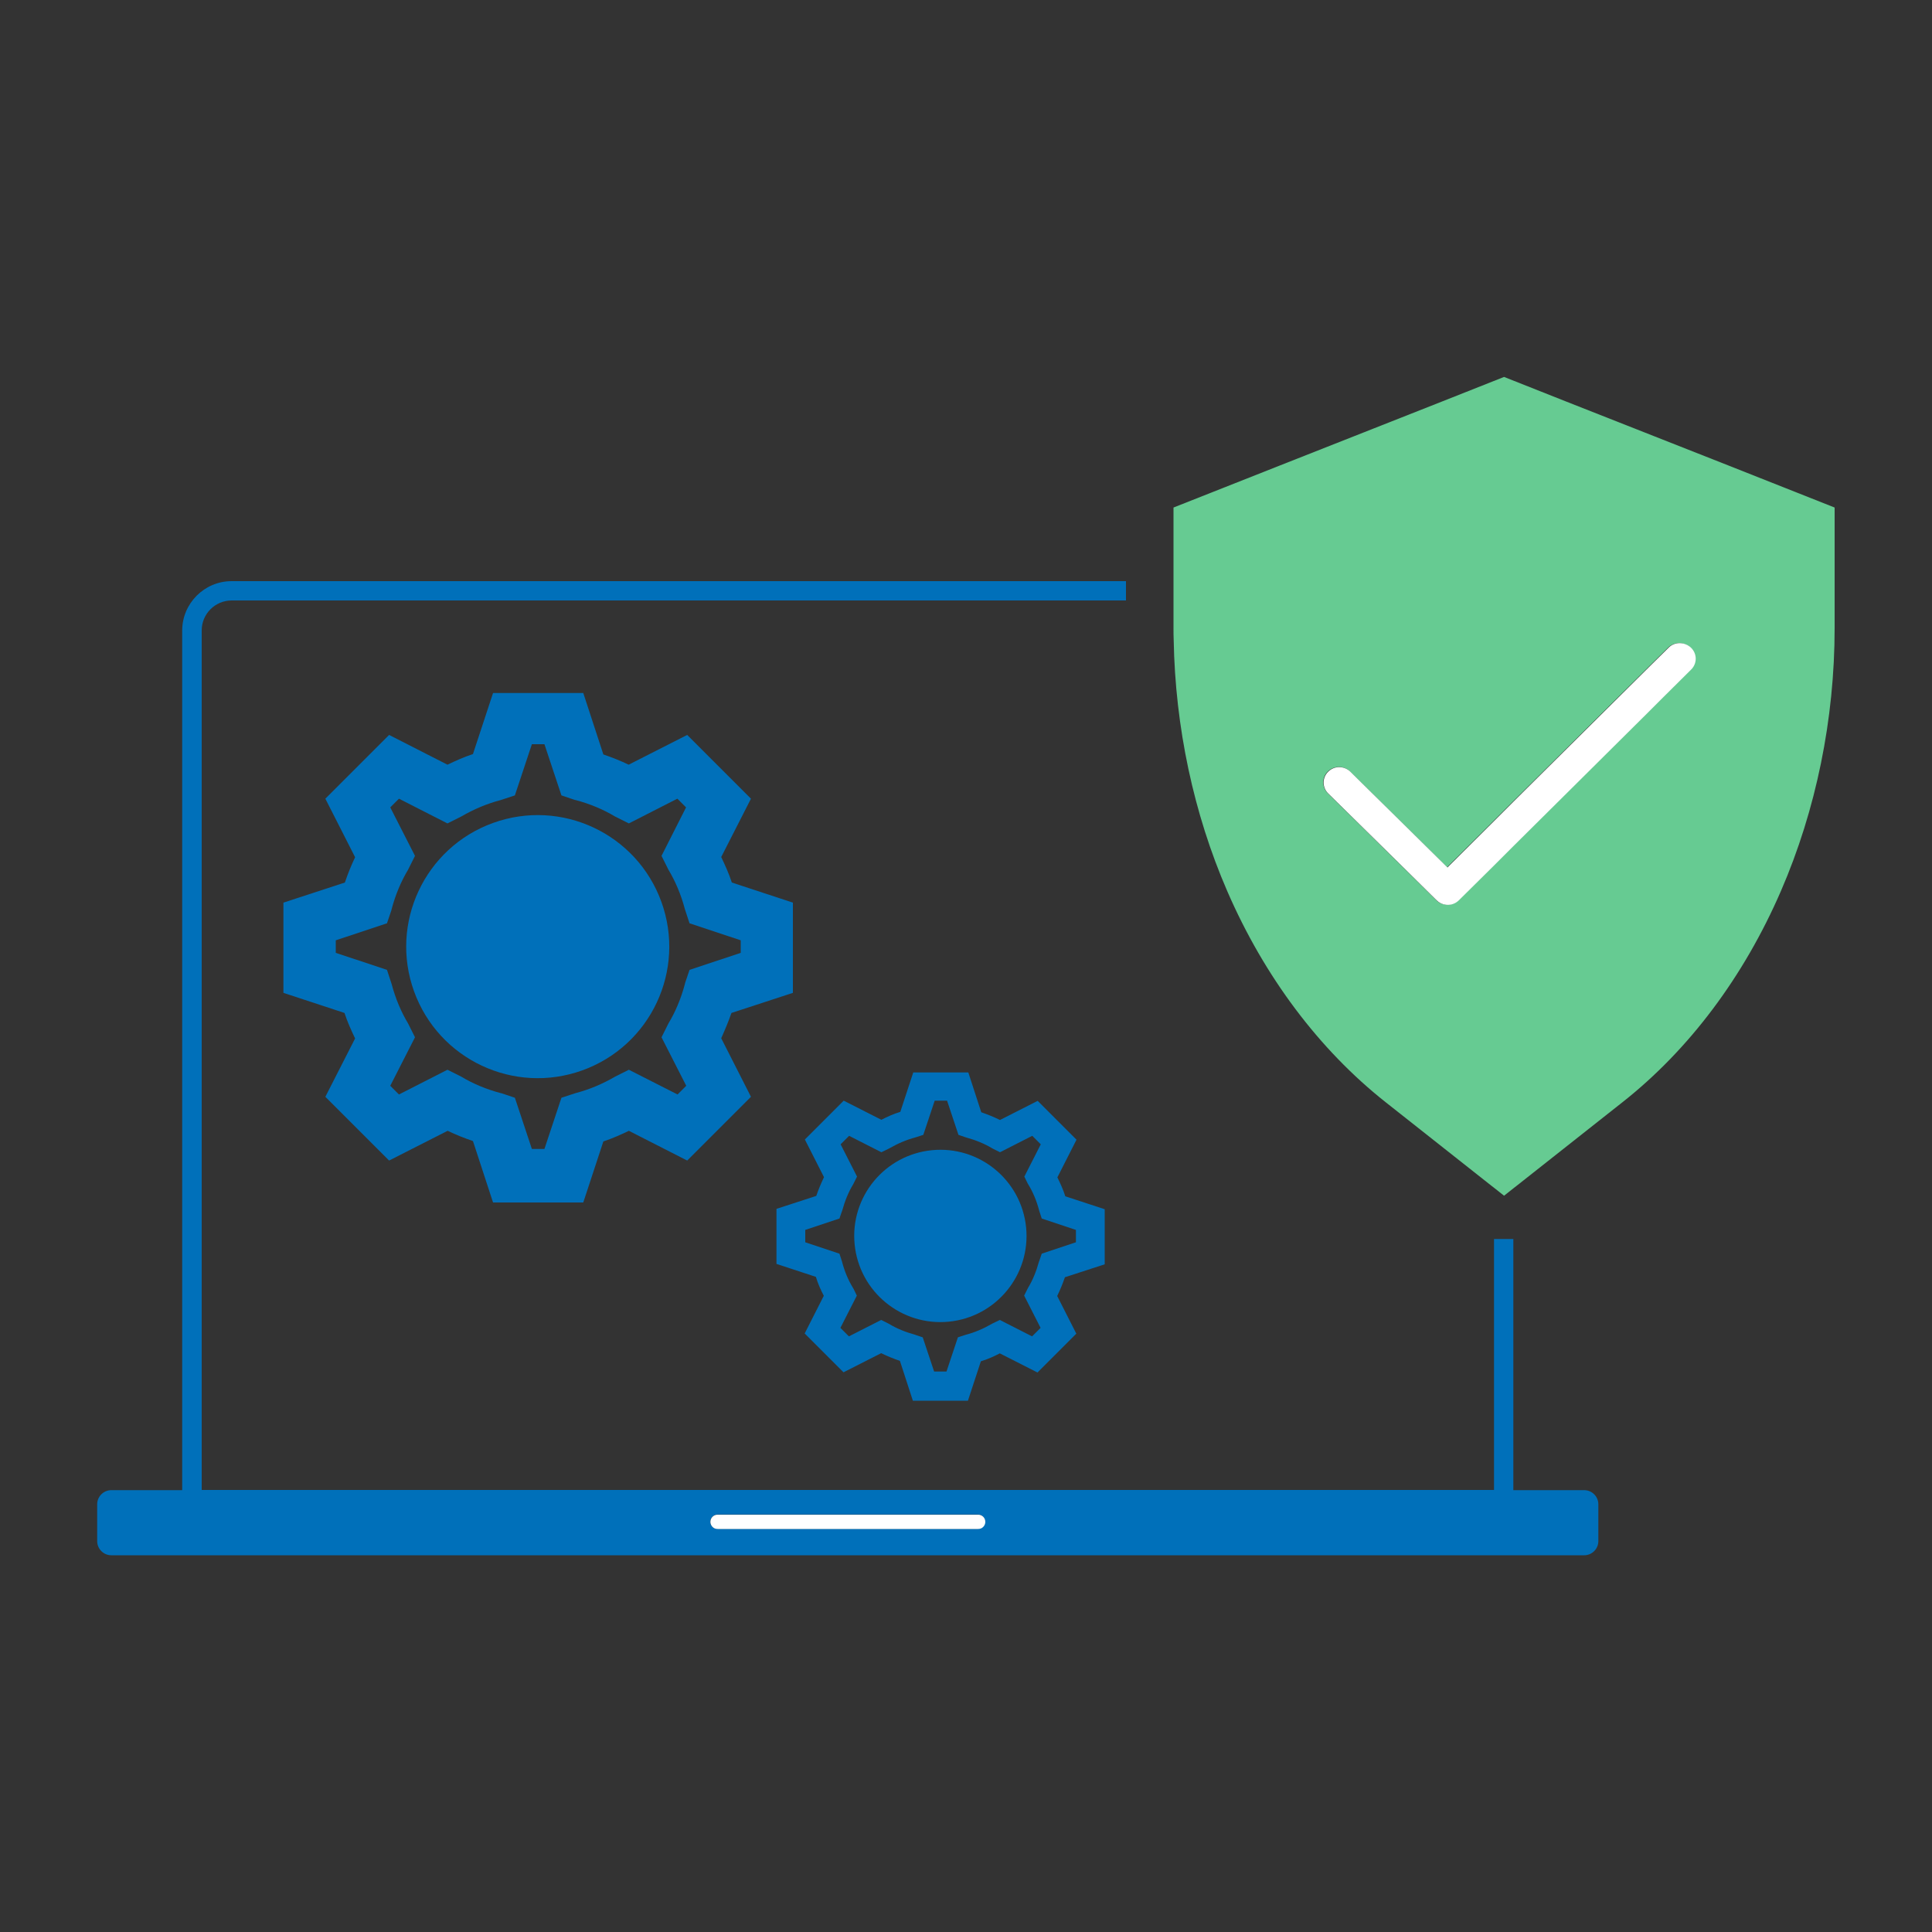 <?xml version="1.0" encoding="utf-8"?>
<!-- Generator: Adobe Illustrator 23.0.6, SVG Export Plug-In . SVG Version: 6.00 Build 0)  -->
<svg version="1.1" id="Ebene_1" xmlns="http://www.w3.org/2000/svg" xmlns:xlink="http://www.w3.org/1999/xlink" x="0px" y="0px"
	 width="1000px" height="1000px" viewBox="0 0 1000 1000" enable-background="new 0 0 1000 1000" xml:space="preserve">
<rect x="0" y="0" width="1000" height="1000" fill="#333333" stroke="none"/>
<g display="none">
	<path display="inline" fill="#FFFFFF" d="M60.7,765.4c0,27.8,22.6,50.3,50.3,50.3h778c27.8,0,50.3-22.6,50.3-50.3V279.9H60.7V765.4
		z M420.9,381.2h313.5c5.4,0,9.8,4.4,9.8,9.8c0,5.4-4.4,9.8-9.8,9.8H420.9c-5.4,0-9.8-4.4-9.8-9.8
		C411.1,385.6,415.5,381.2,420.9,381.2z M420.7,424.4h177.9c5.4,0,9.8,4.4,9.8,9.8c0.1,5.5-4.3,9.8-9.7,9.8h-178
		c-5.4,0-9.8-4.4-9.8-9.8C410.9,428.8,415.3,424.4,420.7,424.4z M420,513.8h313.5c5.4,0,9.8,4.4,9.8,9.8c0.1,5.5-4.3,9.8-9.7,9.8
		H420c-5.4,0-9.8-4.4-9.8-9.8S414.6,513.8,420,513.8z M420,557.2h177.9c5.4,0,9.8,4.4,9.8,9.8c0.1,5.4-4.3,9.8-9.7,9.8H420
		c-5.4,0-9.8-4.4-9.8-9.8S414.6,557.2,420,557.2z M420,651.9h313.5c5.4,0,9.8,4.4,9.8,9.8c0.1,5.4-4.3,9.8-9.7,9.8H420
		c-5.4,0-9.8-4.4-9.8-9.8S414.6,651.9,420,651.9z M420,695.1h177.9c5.4,0,9.8,4.4,9.8,9.8c0.1,5.5-4.3,9.8-9.7,9.8H420
		c-5.4,0-9.8-4.4-9.8-9.8S414.6,695.1,420,695.1z M348.2,383.5l-48,48l-21.6-21.6l6.8-6.8l14.7,14.9l41.3-41.3L348.2,383.5z
		 M305.2,364.4c6.3,0,12.5,1.4,18.2,3.3l-7.6,7.6c-3.4-1-6.8-1.5-10.6-1.5c-21.1,0-38.3,17.3-38.3,38.3c0,21.1,17.3,38.3,38.3,38.3
		c21.1,0,38.3-17.3,38.3-38.3v0.1h9.6c0,26.4-21.6,48-48,48c-26.4,0-48-21.6-48-48C257.2,386,278.8,364.4,305.2,364.4z M347.4,516.3
		l-48,48l-21.6-21.6l6.8-6.8l14.7,14.9l41.3-41.3L347.4,516.3z M304.4,497.2c6.3,0,12.5,1.4,18.2,3.3l-7.6,7.6
		c-3.4-1-6.8-1.5-10.6-1.5c-21.1,0-38.3,17.3-38.3,38.3c0,21.1,17.3,38.3,38.3,38.3c21.1,0,38.3-17.3,38.3-38.3v0.1h9.6
		c0,26.4-21.6,48-48,48c-26.4,0-48-21.6-48-48S278,497.2,304.4,497.2z M347.4,654.2l-48,48l-21.6-21.6l6.8-6.8l14.7,14.9l41.3-41.3
		L347.4,654.2z M304.4,635.1c6.3,0,12.5,1.4,18.2,3.3l-7.6,7.6c-3.4-1-6.8-1.5-10.6-1.5c-21.1,0-38.3,17.3-38.3,38.3
		s17.3,38.3,38.3,38.3c21.1,0,38.3-17.3,38.3-38.3v0.1h9.6c0,26.4-21.6,48-48,48c-26.4,0-48-21.6-48-48S278,635.1,304.4,635.1z"/>
	<path display="inline" fill="#0070BA" d="M889,173.5H111c-33.6,0-61.1,27.5-61.1,61.1v530.9c0,33.6,27.5,61.1,61.1,61.1h778
		c33.6,0,61.1-27.5,61.1-61.1V234.6C950.1,200.9,922.7,173.5,889,173.5z M939.3,765.4c0,27.8-22.6,50.3-50.3,50.3H111
		c-27.8,0-50.3-22.6-50.3-50.3V279.9h878.6V765.4z M859.9,226.4c0,8.1-6.6,14.7-14.7,14.7s-14.7-6.6-14.7-14.7
		c0-8.1,6.6-14.7,14.7-14.7S859.9,218.3,859.9,226.4z M816.7,226.4c0,8.1-6.6,14.7-14.7,14.7s-14.7-6.6-14.7-14.7
		c0-8.1,6.6-14.7,14.7-14.7S816.7,218.3,816.7,226.4z M888.3,211.7c8.1,0,14.7,6.6,14.7,14.7c0,8.1-6.6,14.7-14.7,14.7
		s-14.7-6.6-14.7-14.7C873.6,218.3,880.2,211.7,888.3,211.7z"/>
	<polygon display="inline" fill="#66CB92" points="285.4,403.1 278.7,409.9 300.3,431.5 348.2,383.5 341.4,376.7 300.2,418 	"/>
	<path display="inline" fill="#66CB92" d="M305.2,460.3c26.4,0,48-21.6,48-48h-9.6v-0.1c0,21.1-17.3,38.3-38.3,38.3
		c-21.1,0-38.3-17.3-38.3-38.3c0-21.1,17.3-38.3,38.3-38.3c3.8,0,7.2,0.5,10.6,1.5l7.6-7.6c-5.8-2-12-3.3-18.2-3.3
		c-26.4,0-48,21.6-48,48C257.2,438.7,278.8,460.3,305.2,460.3z"/>
	<path display="inline" fill="#66CB92" d="M420.9,400.8h313.5c5.4,0,9.8-4.4,9.8-9.8c0-5.4-4.4-9.8-9.8-9.8H420.9
		c-5.4,0-9.8,4.4-9.8,9.8C411.1,396.4,415.5,400.8,420.9,400.8z"/>
	<path display="inline" fill="#0070BA" d="M420.7,444h178c5.4,0,9.8-4.3,9.7-9.8c0-5.4-4.4-9.8-9.8-9.8H420.7
		c-5.4,0-9.8,4.4-9.8,9.8C410.9,439.6,415.3,444,420.7,444z"/>
	<polygon display="inline" fill="#66CB92" points="284.7,535.9 277.9,542.7 299.5,564.2 347.4,516.3 340.7,509.5 299.4,550.8 	"/>
	<path display="inline" fill="#66CB92" d="M304.4,593.1c26.4,0,48-21.6,48-48h-9.6V545c0,21.1-17.3,38.3-38.3,38.3
		c-21.1,0-38.3-17.3-38.3-38.3c0-21.1,17.3-38.3,38.3-38.3c3.8,0,7.2,0.5,10.6,1.5l7.6-7.6c-5.8-2-12-3.3-18.2-3.3
		c-26.4,0-48,21.6-48,48S278,593.1,304.4,593.1z"/>
	<path display="inline" fill="#66CB92" d="M420,533.4h313.6c5.4,0,9.8-4.3,9.7-9.8c0-5.4-4.4-9.8-9.8-9.8H420
		c-5.4,0-9.8,4.4-9.8,9.8S414.6,533.4,420,533.4z"/>
	<path display="inline" fill="#0070BA" d="M420,576.8h178c5.4,0,9.8-4.4,9.7-9.8c0-5.4-4.4-9.8-9.8-9.8H420c-5.4,0-9.8,4.4-9.8,9.8
		S414.6,576.8,420,576.8z"/>
	<path display="inline" fill="#66CB92" d="M304.4,731c26.4,0,48-21.6,48-48h-9.6V683c0,21.1-17.3,38.3-38.3,38.3
		c-21.1,0-38.3-17.3-38.3-38.3s17.3-38.3,38.3-38.3c3.8,0,7.2,0.5,10.6,1.5l7.6-7.6c-5.8-2-12-3.3-18.2-3.3c-26.4,0-48,21.6-48,48
		S278,731,304.4,731z"/>
	<polygon display="inline" fill="#66CB92" points="284.7,673.9 277.9,680.6 299.5,702.2 347.4,654.2 340.7,647.5 299.4,688.8 	"/>
	<path display="inline" fill="#66CB92" d="M420,671.5h313.6c5.4,0,9.8-4.4,9.7-9.8c0-5.4-4.4-9.8-9.8-9.8H420
		c-5.4,0-9.8,4.4-9.8,9.8S414.6,671.5,420,671.5z"/>
	<path display="inline" fill="#0070BA" d="M420,714.8h178c5.4,0,9.8-4.3,9.7-9.8c0-5.4-4.4-9.8-9.8-9.8H420c-5.4,0-9.8,4.4-9.8,9.8
		S414.6,714.8,420,714.8z"/>
	<circle display="inline" fill="#FFFFFF" cx="802" cy="226.4" r="14.7"/>
	<circle display="inline" fill="#FFFFFF" cx="845.2" cy="226.4" r="14.7"/>
	<circle display="inline" fill="#FFFFFF" cx="888.3" cy="226.4" r="14.7"/>
</g>
<g display="none">
	<path display="inline" fill="none" d="M623.1,752.1H706c48.7,0,91.6,24.9,116.7,62.6V124.2H304v751.5H484
		C492.1,806.1,551.3,752.1,623.1,752.1z M758.3,629.1c-8.1,51.6-56.5,86.8-108.1,78.7c-51.6-8.1-86.8-56.5-78.7-108.1
		c8.1-51.6,56.5-86.8,108.1-78.7C731.2,529.2,766.4,577.6,758.3,629.1z M411.9,215.3h298.7v16.3H411.9V215.3z M411.9,267.8h298.7
		v16.3H411.9V267.8z M411.9,320.3h298.7v16.3H411.9V320.3z"/>
	<path display="inline" fill="#66CB92" d="M706,752.1h-82.9c-71.8,0-131,54-139.1,123.7h338.6v-61.1
		C797.6,776.9,754.7,752.1,706,752.1z"/>
	<path display="inline" fill="#0070BA" d="M835.5,888.6v-49.8V663.4v-552H205.9c-22.8,0-41.4,18.6-41.4,41.4v694.3
		c0,22.8,18.6,41.4,41.4,41.4h181.5h95.7H835.5z M304,875.8V124.2h518.7v690.4v61.1H484H304z"/>
	
		<ellipse transform="matrix(0.707 -0.707 0.707 0.707 -239.728 650.157)" display="inline" fill="#66CB92" cx="664.9" cy="614.5" rx="94.5" ry="94.5"/>
	<rect x="411.9" y="320.3" display="inline" fill="#66CB92" width="298.7" height="16.3"/>
	<rect x="411.9" y="267.8" display="inline" fill="#0070BA" width="298.7" height="16.3"/>
	<rect x="411.9" y="215.3" display="inline" fill="#66CB92" width="298.7" height="16.3"/>
</g>
<g display="none">
	<path display="inline" fill="none" d="M61,765.2c0,1.2,0.1,2.4,0.1,3.5v-8.2C85.8,723.4,128,699,175.9,699h81.4
		c68.8,0,125.8,50.5,136,116.5h495.4c27.7,0,50.3-22.6,50.3-50.3V280H61V765.2z M858.8,672.3l-19.6,6.4c-1.3,4.4-3,8.4-5.1,12.5
		l9.4,18.6L827.4,726l-18.6-9.4c-4,2-8.1,4-12.5,5.1l-6.4,19.6H767l-6.4-19.6c-4.4-1.3-8.4-3-12.5-5.1l-18.6,9.4l-16.2-16.2
		l9.4-18.6c-2-4-4-8.1-5.1-12.5l-19.6-6.4v-22.9l19.6-6.4c1.3-4.4,3-8.4,5.1-12.5l-9.4-18.6l16.2-16.2l18.6,9.4c4-2,8.1-4,12.5-5.1
		l6.4-19.6h22.9l6.4,19.6c4.4,1.3,8.4,3,12.5,5.1l18.6-9.4l16.2,16.2l-9.4,18.6c2,4,4,8.1,5.1,12.5l19.6,6.4V672.3z M538.5,375.3
		h313.3c5.4,0,9.8,4.4,9.8,9.8c0,5.4-4.4,9.8-9.8,9.8H538.5c-5.4,0-9.8-4.4-9.8-9.8C528.7,379.7,533.1,375.3,538.5,375.3z
		 M537.7,439.4h313.3c5.4,0,9.8,4.4,9.8,9.8c0,5.4-4.4,9.8-9.8,9.8H537.7c-5.4,0-9.8-4.4-9.8-9.8
		C527.9,443.8,532.3,439.4,537.7,439.4z M527.9,508.7c0-5.4,4.4-9.8,9.8-9.8h313.3c5.4,0,9.8,4.4,9.8,9.8v0c0,5.4-4.4,9.8-9.8,9.8
		H537.7C532.3,518.5,527.9,514.1,527.9,508.7L527.9,508.7z M216.2,470.8c51.3,0,92.9,41.6,92.9,92.9c0,51.3-41.6,92.9-92.9,92.9
		c-51.3,0-92.9-41.6-92.9-92.9C123.2,512.4,164.8,470.8,216.2,470.8z"/>
	<path display="inline" fill="none" d="M832.4,646.7c-1.3-5.1-3.4-10.1-6.1-14.5l-1-2l8.8-17.2l-8.1-8.1l-17.2,8.8l-2-1
		c-4.4-2.7-9.4-4.7-14.5-6.1l-2-0.7l-6.1-18.2h-11.5l-6.1,18.2l-2,0.7c-5.1,1.3-9.8,3.4-14.5,6.1l-2,1l-17.2-8.8l-8.1,8.1l8.8,17.2
		l-1,2c-2.7,4.4-4.7,9.4-6.1,14.5l-0.7,2l-18.2,6.1v11.5l18.2,6.1l0.7,2c1.3,5.1,3.4,10.1,6.1,14.5l1,2l-8.8,17.2l8.1,8.1l17.2-8.8
		l2,1c4.4,2.7,9.4,4.7,14.5,6.1l2,0.7l6.1,18.2h11.5l6.1-18.2l2-0.7c5.1-1.3,9.8-3.4,14.5-6.1l2-1l17.2,8.8l8.1-8.1l-8.8-17.2l1-2
		c2.7-4.4,4.7-9.4,6.1-14.5l0.7-2l18.2-6.1v-11.5l-18.2-6.1L832.4,646.7z M778.4,698.7c-20.9,0-38.1-17.2-38.1-38.1
		s17.2-38.1,38.1-38.1c20.9,0,38.1,17.2,38.1,38.1S799.4,698.7,778.4,698.7z"/>
	
		<ellipse transform="matrix(0.993 -0.122 0.122 0.993 -74.872 100.061)" display="inline" fill="none" cx="778.4" cy="660.5" rx="30" ry="30"/>
	<path display="inline" fill="#66CB92" d="M257.3,699h-81.4c-47.9,0-90,24.4-114.7,61.5v8.2c1.8,26.1,23.6,46.7,50.1,46.7h282
		C383.1,749.5,326.1,699,257.3,699z"/>
	
		<ellipse transform="matrix(0.707 -0.707 0.707 0.707 -335.279 317.965)" display="inline" fill="#66CB92" cx="216.2" cy="563.7" rx="92.9" ry="92.9"/>
	<path display="inline" fill="#0070BA" d="M888.7,173.7H111.3c-33.7,0-61.1,27.4-61.1,61.1v530.5c0,12.9,4,24.9,10.9,34.8
		c6.1,8.8,14.5,16,24.4,20.6c7.8,3.7,16.6,5.7,25.8,5.7h777.4c33.7,0,61.1-27.4,61.1-61.1V234.8
		C949.7,201.1,922.4,173.7,888.7,173.7z M205.1,226.6c0,8.1-6.6,14.7-14.7,14.7c-8.1,0-14.7-6.6-14.7-14.7c0-8.1,6.6-14.7,14.7-14.7
		C198.5,211.9,205.1,218.5,205.1,226.6z M162,226.6c0,8.1-6.6,14.7-14.7,14.7s-14.7-6.6-14.7-14.7c0-8.1,6.6-14.7,14.7-14.7
		S162,218.5,162,226.6z M104.1,211.9c8.1,0,14.7,6.6,14.7,14.7c0,8.1-6.6,14.7-14.7,14.7s-14.7-6.6-14.7-14.7
		C89.5,218.5,96,211.9,104.1,211.9z M939,765.2c0,27.7-22.6,50.3-50.3,50.3H393.3h-282c-26.5,0-48.3-20.7-50.1-46.7
		c-0.1-1.2-0.1-2.3-0.1-3.5V280H939V765.2z"/>
	<path display="inline" fill="#66CB92" d="M538.5,394.9h313.3c5.4,0,9.8-4.4,9.8-9.8c0-5.4-4.4-9.8-9.8-9.8H538.5
		c-5.4,0-9.8,4.4-9.8,9.8C528.7,390.6,533.1,394.9,538.5,394.9z"/>
	<path display="inline" fill="#0070BA" d="M537.7,459h313.3c5.4,0,9.8-4.4,9.8-9.8c0-5.4-4.4-9.8-9.8-9.8H537.7
		c-5.4,0-9.8,4.4-9.8,9.8C527.9,454.6,532.3,459,537.7,459z"/>
	<path display="inline" fill="#66CB92" d="M537.7,518.5h313.3c5.4,0,9.8-4.4,9.8-9.8v0c0-5.4-4.4-9.8-9.8-9.8H537.7
		c-5.4,0-9.8,4.4-9.8,9.8v0C527.9,514.1,532.3,518.5,537.7,518.5z"/>
	<circle display="inline" fill="#FFFFFF" cx="104.1" cy="226.6" r="14.7"/>
	<circle display="inline" fill="#FFFFFF" cx="147.3" cy="226.6" r="14.7"/>
	<circle display="inline" fill="#FFFFFF" cx="190.4" cy="226.6" r="14.7"/>
	<path display="inline" fill="#66CB92" d="M778.4,622.4c-20.9,0-38.1,17.2-38.1,38.1s17.2,38.1,38.1,38.1
		c20.9,0,38.1-17.2,38.1-38.1S799.4,622.4,778.4,622.4z M778.4,690.6c-16.5,0-30-13.5-30-30s13.5-30,30-30c16.5,0,30,13.5,30,30
		S795,690.6,778.4,690.6z"/>
	<path display="inline" fill="#0070BA" d="M834.1,630.5l9.4-18.6l-16.2-16.2l-18.6,9.4c-4-2-8.1-3.7-12.5-5.1l-6.4-19.6H767
		l-6.4,19.6c-4.4,1-8.4,3-12.5,5.1l-18.6-9.4l-16.2,16.2l9.4,18.6c-2,4-3.7,8.1-5.1,12.5l-19.6,6.4v22.9l19.6,6.4
		c1,4.4,3,8.4,5.1,12.5l-9.4,18.6l16.2,16.2l18.6-9.4c4,2,8.1,3.7,12.5,5.1l6.4,19.6h22.9l6.4-19.6c4.4-1,8.4-3,12.5-5.1l18.6,9.4
		l16.2-16.2l-9.4-18.6c2-4,3.7-8.1,5.1-12.5l19.6-6.4v-22.9l-19.6-6.4C838.2,638.6,836.1,634.5,834.1,630.5z M851.3,666.3l-18.2,6.1
		l-0.7,2c-1.3,5.1-3.4,10.1-6.1,14.5l-1,2l8.8,17.2l-8.1,8.1l-17.2-8.8l-2,1c-4.7,2.7-9.4,4.7-14.5,6.1l-2,0.7l-6.1,18.2h-11.5
		l-6.1-18.2l-2-0.7c-5.1-1.3-10.1-3.4-14.5-6.1l-2-1l-17.2,8.8l-8.1-8.1l8.8-17.2l-1-2c-2.7-4.4-4.7-9.4-6.1-14.5l-0.7-2l-18.2-6.1
		v-11.5l18.2-6.1l0.7-2c1.3-5.1,3.4-10.1,6.1-14.5l1-2l-8.8-17.2l8.1-8.1l17.2,8.8l2-1c4.7-2.7,9.4-4.7,14.5-6.1l2-0.7l6.1-18.2
		h11.5l6.1,18.2l2,0.7c5.1,1.3,10.1,3.4,14.5,6.1l2,1l17.2-8.8l8.1,8.1l-8.8,17.2l1,2c2.7,4.4,4.7,9.4,6.1,14.5l0.7,2l18.2,6.1
		V666.3z"/>
</g>
<g display="none">
	<path display="inline" fill="none" d="M397.6,444.9c-1-2.8-2.1-6-3.4-9.8c-1.2-3.8-2.4-7.8-3.6-12.2c-1.2,4.4-2.3,8.5-3.5,12.3
		c-1.2,3.8-2.3,7.1-3.4,9.9l-22.4,62.1h58.6L397.6,444.9z"/>
	<path display="inline" fill="none" d="M576.9,482.4c4.6-1.6,8.5-3.9,11.6-6.9c3.1-3,5.4-6.6,6.9-10.9c1.5-4.3,2.3-9,2.3-14.4
		c0-5-0.8-9.5-2.3-13.5c-1.5-4-3.8-7.5-6.9-10.4c-3.1-2.9-6.9-5.1-11.6-6.6c-4.6-1.5-10.1-2.3-16.4-2.3h-25.7v67.3h25.7
		C566.8,484.8,572.2,484,576.9,482.4z"/>
	<path display="inline" fill="none" d="M168.8,313.2v373.6L500,873.6l331.2-186.8V313.2L500,126.4L168.8,313.2z M373.2,390.6h34.9
		l72.3,187.3H454c-3,0-5.4-0.8-7.3-2.3c-1.9-1.5-3.3-3.4-4.1-5.6l-13.8-38.4h-76.2l-13.8,38.4c-0.7,2-2,3.8-4,5.5
		c-2,1.6-4.4,2.4-7.3,2.4h-26.6L373.2,390.6z M700.2,642.6H300.7v-17.2h399.5V642.6z M662.6,390.6h34.2v187.3h-34.2V390.6z
		 M500.6,390.6h59.9c12.3,0,22.9,1.5,31.9,4.4c9,3,16.5,7.1,22.3,12.3c5.8,5.3,10.1,11.6,12.9,18.9c2.8,7.3,4.2,15.3,4.2,24
		c0,9.1-1.5,17.4-4.4,24.9c-2.9,7.5-7.4,14-13.4,19.4c-6,5.4-13.4,9.6-22.3,12.7c-8.9,3-19.3,4.5-31.2,4.5h-25.7v66.2h-34.2V390.6z"
		/>
	<path display="inline" fill="#0070BA" d="M838.6,300.1L507.4,113.3c-2.3-1.3-4.8-1.9-7.4-1.9s-5.1,0.6-7.4,1.9L161.4,300.1
		c-4.7,2.7-7.6,7.7-7.6,13.1v373.6c0,5.4,2.9,10.4,7.6,13.1l331.2,186.8c2.3,1.3,4.8,1.9,7.4,1.9s5.1-0.6,7.4-1.9l331.2-186.8
		c4.7-2.7,7.6-7.7,7.6-13.1V313.2C846.3,307.8,843.3,302.8,838.6,300.1z M831.2,686.8L500,873.6L168.8,686.8V313.2L500,126.4
		l331.2,186.8V686.8z"/>
	<path display="inline" fill="#66CB92" d="M334.8,575.5c2-1.6,3.3-3.4,4-5.5l13.8-38.4h76.2l13.8,38.4c0.8,2.2,2.2,4.1,4.1,5.6
		c1.9,1.5,4.3,2.3,7.3,2.3h26.5l-72.3-187.3h-34.9l-72.3,187.3h26.6C330.4,577.9,332.9,577.1,334.8,575.5z M383.8,445.1
		c1.1-2.8,2.2-6.1,3.4-9.9c1.2-3.8,2.3-7.9,3.5-12.3c1.2,4.4,2.4,8.5,3.6,12.2c1.2,3.8,2.4,7,3.4,9.8l22.5,62.4h-58.6L383.8,445.1z"
		/>
	<path display="inline" fill="#66CB92" d="M534.8,511.8h25.7c11.9,0,22.3-1.5,31.2-4.5c8.9-3,16.3-7.2,22.3-12.7
		c6-5.4,10.4-11.9,13.4-19.4c2.9-7.5,4.4-15.8,4.4-24.9c0-8.7-1.4-16.7-4.2-24c-2.8-7.3-7.1-13.6-12.9-18.9
		c-5.8-5.3-13.3-9.4-22.3-12.3c-9-3-19.7-4.4-31.9-4.4h-59.9v187.3h34.2V511.8z M534.8,417.5h25.7c6.3,0,11.8,0.8,16.4,2.3
		c4.6,1.5,8.5,3.7,11.6,6.6c3.1,2.9,5.4,6.3,6.9,10.4c1.5,4,2.3,8.6,2.3,13.5c0,5.3-0.8,10.1-2.3,14.4c-1.5,4.3-3.8,7.9-6.9,10.9
		c-3.1,3-6.9,5.3-11.6,6.9c-4.6,1.6-10.1,2.4-16.4,2.4h-25.7V417.5z"/>
	<rect x="662.6" y="390.6" display="inline" fill="#66CB92" width="34.2" height="187.3"/>
	<rect x="300.7" y="625.4" display="inline" fill="#66CB92" width="399.5" height="17.2"/>
</g>
<g display="none">
	<path display="inline" fill="none" d="M199.3,722.8h711.6c12.1,0,22.8-11.4,22.8-24.5V202.6H199.3V722.8z M399.4,672H261v-19.5
		h138.4V672z M399.4,635.2H261v-19.5h138.4V635.2z M399.4,600.6H261V580h138.4V600.6z M399.4,563.8H261v-19.5h138.4V563.8z
		 M399.4,528.1H261v-19.5h138.4V528.1z M399.4,491.3H261V474h138.4V491.3z M399.4,455.7H261v-19.5h138.4V455.7z M399.4,418.9H261
		v-19.5h138.4V418.9z M399.4,382.1H261v-19.5h138.4V382.1z M399.4,345.3H261v-19.5h138.4V345.3z M596.3,672H417.8v-19.5h178.5V672z
		 M596.3,635.2H417.8v-19.5h178.5V635.2z M596.3,600.6H417.8V580h178.5V600.6z M596.3,563.8H417.8v-19.5h178.5V563.8z M596.3,528.1
		H417.8v-19.5h178.5V528.1z M596.3,491.3H417.8V474h178.5V491.3z M596.3,455.7H417.8v-19.5h178.5V455.7z M596.3,418.9H417.8v-19.5
		h178.5V418.9z M596.3,382.1H417.8v-19.5h178.5V382.1z M860.2,285.9h42.2v19.5h-42.2V285.9z M820.1,285.9h28.1v19.5h-28.1V285.9z
		 M778,285.9h30.3v19.5H778V285.9z M614.6,325.9h288.8v19.5H614.6V325.9z M614.6,362.6h288.8v19.5H614.6V362.6z M614.6,399.4h288.8
		v19.5H614.6V399.4z M614.6,436.2h288.8v19.5H614.6V436.2z M614.6,474h288.8v17.3H614.6V474z M614.6,508.7h288.8v19.5H614.6V508.7z
		 M614.6,544.3h288.8v19.5H614.6V544.3z M614.6,580h288.8v20.5H614.6V580z M614.6,615.7h288.8v19.5H614.6V615.7z M614.6,652.5h288.8
		V672H614.6V652.5z M596.3,345.3H417.8v-19.5h178.5V345.3z M217.7,259.9h181.7v6.5H217.7V259.9z M217.7,285.9h292v19.5h-292V285.9z
		 M217.7,325.9h24.9v19.5h-24.9V325.9z M217.7,362.6h24.9v19.5h-24.9V362.6z M217.7,399.4h24.9v19.5h-24.9V399.4z M217.7,436.2h24.9
		v19.5h-24.9V436.2z M217.7,474h24.9v17.3h-24.9V474z M217.7,508.7h24.9v19.5h-24.9V508.7z M217.7,544.3h24.9v19.5h-24.9V544.3z
		 M217.7,580h24.9v20.5h-24.9V580z M217.7,615.7h24.9v19.5h-24.9V615.7z M217.7,652.5h24.9V672h-24.9V652.5z"/>
	<rect x="860.2" y="285.9" display="inline" fill="#B8D4E0" width="42.2" height="19.5"/>
	<rect x="614.6" y="652.5" display="inline" fill="#B8D4E0" width="288.8" height="19.5"/>
	<rect x="417.8" y="652.5" display="inline" fill="#B8D4E0" width="178.5" height="19.5"/>
	<rect x="261" y="652.5" display="inline" fill="#B8D4E0" width="138.4" height="19.5"/>
	<rect x="217.7" y="652.5" display="inline" fill="#B8D4E0" width="24.9" height="19.5"/>
	<rect x="261" y="615.7" display="inline" fill="#66CB92" width="138.4" height="19.5"/>
	<rect x="614.6" y="615.7" display="inline" fill="#66CB92" width="288.8" height="19.5"/>
	<rect x="417.8" y="615.7" display="inline" fill="#66CB92" width="178.5" height="19.5"/>
	<rect x="217.7" y="615.7" display="inline" fill="#66CB92" width="24.9" height="19.5"/>
	<rect x="417.8" y="436.2" display="inline" fill="#66CB92" width="178.5" height="19.5"/>
	<rect x="261" y="436.2" display="inline" fill="#66CB92" width="138.4" height="19.5"/>
	<rect x="217.7" y="436.2" display="inline" fill="#66CB92" width="24.9" height="19.5"/>
	<rect x="614.6" y="436.2" display="inline" fill="#66CB92" width="288.8" height="19.5"/>
	<rect x="217.7" y="399.4" display="inline" fill="#B8D4E0" width="24.9" height="19.5"/>
	<rect x="261" y="399.4" display="inline" fill="#B8D4E0" width="138.4" height="19.5"/>
	<rect x="417.8" y="399.4" display="inline" fill="#B8D4E0" width="178.5" height="19.5"/>
	<rect x="614.6" y="399.4" display="inline" fill="#B8D4E0" width="288.8" height="19.5"/>
	<rect x="261" y="508.7" display="inline" fill="#B8D4E0" width="138.4" height="19.5"/>
	<rect x="614.6" y="508.7" display="inline" fill="#B8D4E0" width="288.8" height="19.5"/>
	<rect x="217.7" y="508.7" display="inline" fill="#B8D4E0" width="24.9" height="19.5"/>
	<rect x="417.8" y="508.7" display="inline" fill="#B8D4E0" width="178.5" height="19.5"/>
	<rect x="261" y="474" display="inline" fill="#0070BA" width="138.4" height="17.3"/>
	<rect x="614.6" y="474" display="inline" fill="#0070BA" width="288.8" height="17.3"/>
	<rect x="417.8" y="474" display="inline" fill="#0070BA" width="178.5" height="17.3"/>
	<rect x="217.7" y="474" display="inline" fill="#0070BA" width="24.9" height="17.3"/>
	<rect x="417.8" y="580" display="inline" fill="#B8D4E0" width="178.5" height="20.5"/>
	<rect x="614.6" y="580" display="inline" fill="#B8D4E0" width="288.8" height="20.5"/>
	<rect x="217.7" y="580" display="inline" fill="#B8D4E0" width="24.9" height="20.5"/>
	<rect x="261" y="580" display="inline" fill="#B8D4E0" width="138.4" height="20.5"/>
	<rect x="417.8" y="544.3" display="inline" fill="#66CB92" width="178.5" height="19.5"/>
	<rect x="217.7" y="544.3" display="inline" fill="#66CB92" width="24.9" height="19.5"/>
	<rect x="614.6" y="544.3" display="inline" fill="#66CB92" width="288.8" height="19.5"/>
	<rect x="261" y="544.3" display="inline" fill="#66CB92" width="138.4" height="19.5"/>
	<rect x="417.8" y="362.6" display="inline" fill="#66CB92" width="178.5" height="19.5"/>
	<rect x="217.7" y="362.6" display="inline" fill="#66CB92" width="24.9" height="19.5"/>
	<rect x="261" y="362.6" display="inline" fill="#66CB92" width="138.4" height="19.5"/>
	<rect x="614.6" y="362.6" display="inline" fill="#66CB92" width="288.8" height="19.5"/>
	<rect x="614.6" y="325.9" display="inline" fill="#B8D4E0" width="288.8" height="19.5"/>
	<rect x="217.7" y="325.9" display="inline" fill="#B8D4E0" width="24.9" height="19.5"/>
	<rect x="417.8" y="325.9" display="inline" fill="#B8D4E0" width="178.5" height="19.5"/>
	<rect x="261" y="325.9" display="inline" fill="#B8D4E0" width="138.4" height="19.5"/>
	<path display="inline" fill="#66CB92" d="M315.1,832c-9,0-16.2,7.3-16.2,16.2s7.3,16.2,16.2,16.2h389.4c9,0,16.2-7.3,16.2-16.2
		s-7.3-16.2-16.2-16.2H517.3h-16.2H315.1z"/>
	<rect x="217.7" y="285.9" display="inline" fill="#B8D4E0" width="292" height="19.5"/>
	<rect x="217.7" y="259.9" display="inline" fill="#B8D4E0" width="181.7" height="6.5"/>
	<path display="inline" fill="#0070BA" d="M910.9,135.5H90.2c-21.8,0-40.1,17.7-40.1,38.6v524.2c0,21.7,18.8,40.7,40.1,40.7h410.9
		v93h16.2v-93h393.6c21.1,0,39-18.6,39-40.7V174.1C949.9,152.8,932.4,135.5,910.9,135.5z M933.7,698.3c0,13-10.6,24.5-22.8,24.5
		H199.3V202.6h734.4V698.3z"/>
	<rect x="820.1" y="285.9" display="inline" fill="#B8D4E0" width="28.1" height="19.5"/>
	<rect x="778" y="285.9" display="inline" fill="#B8D4E0" width="30.3" height="19.5"/>
</g>
<g display="none">
	<path display="inline" fill="#0070BA" d="M816,492v342.9c0,1.7-1.4,3.1-3.1,3.1H64.5c-1.7,0-3.1-1.4-3.1-3.1V368.2H657l-78-61.4
		l-2.3-1.8l-5.1-4l-7.3-5.8H64.5c-8.1,0-14.7,6.6-14.7,14.7v525c0,8.1,6.6,14.7,14.7,14.7h748.4c8.1,0,14.7-6.6,14.7-14.7V501.1
		l-5.8-4.6L816,492z M83,341c-5.9,0-10.7-4.8-10.7-10.7c0-5.9,4.8-10.7,10.7-10.7s10.7,4.8,10.7,10.7C93.7,336.2,88.9,341,83,341z
		 M114.1,341c-5.9,0-10.7-4.8-10.7-10.7c0-5.9,4.8-10.7,10.7-10.7c5.9,0,10.7,4.8,10.7,10.7C124.8,336.2,120,341,114.1,341z
		 M145.3,341c-5.9,0-10.7-4.8-10.7-10.7c0-5.9,4.8-10.7,10.7-10.7c5.9,0,10.7,4.8,10.7,10.7C156,336.2,151.2,341,145.3,341z"/>
	<circle display="inline" fill="#FFFFFF" cx="83" cy="330.3" r="10.7"/>
	<circle display="inline" fill="#FFFFFF" cx="114.1" cy="330.3" r="10.7"/>
	<circle display="inline" fill="#FFFFFF" cx="145.3" cy="330.3" r="10.7"/>
	<polygon display="inline" fill="#0070BA" points="139.3,640.2 242.5,693.4 242.5,678 155.5,634.4 155.5,634 242.5,590.4 242.5,575 
		139.3,628.2 	"/>
	<polygon display="inline" fill="#0070BA" points="257,702.3 271.9,702.3 334.2,541 319,541 	"/>
	<polygon display="inline" fill="#0070BA" points="348.2,590.4 435.8,634 435.8,634.4 348.2,678 348.2,693.4 451.4,640.4 451.4,628 
		348.2,575 	"/>
	<polygon display="inline" fill="#FFFFFF" points="821.8,395.1 816,374.6 814.2,368.2 812.9,363.6 816,361.4 821.8,357.2 827.6,353 
		888.1,308.8 827.2,306.4 821,306.2 816,306 795.2,305.2 795.1,305 793.8,301 791.9,295.2 766.3,216.7 737.3,295.2 735.2,301 
		734.1,304 641,304.1 642.1,305 644.3,306.8 714.1,361.8 712,368.2 709.6,375.6 706.6,384.8 685.4,450.3 762.8,398.6 816,437.2 
		821.8,441.3 827.6,445.5 838.2,453.2 827.6,415.6 	"/>
	<path display="inline" fill="#66CB92" d="M808.2,287.9l-40.9-125.4l-45.7,123.7l-125.3,0.2l-6.5,0l11.1,8.8l7.3,5.8l5.1,4l2.3,1.8
		l77.7,61.3l0,0.1l-3,9.2l-4.4,13.5l-33.2,102.6l89.4-59.7l11.7-7.8l8.6-5.7l53.6,38.8l5.8,4.2l5.8,4.2l5.9,4.2l35.8,25.9
		l-35.8-126.9L940,293.1L808.2,287.9z M827.6,445.5l-5.8-4.2l-5.8-4.2l-53.2-38.5l-77.4,51.7l21.2-65.5l3-9.2l2.4-7.4l2.1-6.4
		l-69.7-55l-2.3-1.8l-1.1-0.8l93.1-0.1l1.1-3l2.1-5.8l29-78.5l25.6,78.5l1.9,5.8l1.3,4l0.1,0.2L816,306l5,0.2l6.2,0.2l61,2.4
		L827.6,353l-5.8,4.2l-5.8,4.2l-3.1,2.2l1.3,4.5l1.8,6.4l5.8,20.5l5.8,20.5l10.6,37.6L827.6,445.5z"/>
	<polygon display="inline" fill="#66CB92" points="600.1,220.5 623.3,205 646,221.4 638.4,194.5 661,178.1 633,177 624.4,150.4 
		614.7,176.6 586.8,176.7 608.7,194 	"/>
	<polygon display="inline" fill="#66CB92" points="889.3,220.5 912.5,205 935.1,221.4 927.6,194.5 950.1,178.1 922.2,177 
		913.6,150.4 903.9,176.6 876,176.7 897.9,194 	"/>
</g>
<g>
	<path fill="none" d="M342.4,536.9l3.6-7.2c3.5-5.8,6.5-12.8,8.5-20.4l0.1-0.5l2.3-6.8l26.5-8.8v-6.5l-26.5-8.8l-2.4-7.3
		c-2-7.6-5-14.6-8.5-20.4l-0.3-0.6l-3.3-6.6l12.8-25.1l-4.5-4.5l-25.1,12.8l-7.2-3.6c-5.8-3.5-12.8-6.5-20.4-8.5l-0.5-0.1l-6.8-2.3
		l-8.8-26.5h-6.5l-8.8,26.5l-7.3,2.4c-6.9,1.8-13.6,4.7-20.6,8.6l-0.4,0.2l-6.6,3.3l-25.1-12.8l-4.5,4.5l12.8,25.1l-3.6,7.2
		c-3.5,5.8-6.5,12.8-8.5,20.4l-0.1,0.5l-2.3,6.8l-26.5,8.8v6.5l26.5,8.8l2.4,7.3c2,7.6,5,14.6,8.5,20.4l0.3,0.6l3.3,6.6L202,562
		l4.5,4.5l25.1-12.8l7.2,3.6c5.8,3.5,12.8,6.5,20.4,8.5l0.5,0.1l6.8,2.3l8.8,26.5h6.5l8.8-26.5l7.3-2.4c6.9-1.8,13.6-4.7,20.6-8.6
		l0.4-0.2l6.6-3.3l25.1,12.8l4.5-4.5L342.4,536.9z M278.6,558.1c-37.4,0-68.1-30.7-68.1-68.1c0-37.4,30.7-68.1,68.1-68.1
		c37.4,0,68.1,30.7,68.1,68.1C346.7,527.3,316,558.1,278.6,558.1z"/>
	<path fill="none" d="M490,569.7h-6.4l-5.9,17.7l-4,1.3c-4.6,1.2-9.2,3.1-13.8,5.8l-0.2,0.1l-3.7,1.8l-16.7-8.5l-4.4,4.4l8.5,16.7
		l-2,4c-2.4,3.9-4.4,8.6-5.7,13.7l-0.1,0.2l-1.3,3.8l-17.7,5.9v6.4l17.7,5.9l1.3,4c1.4,5.1,3.3,9.8,5.7,13.7l0.2,0.3l1.8,3.7
		l-8.5,16.7l4.4,4.4l16.7-8.5l4,2c3.9,2.4,8.6,4.4,13.7,5.7l0.2,0.1l3.8,1.3l5.9,17.7h6.4l5.9-17.7l4-1.3c4.6-1.2,9.2-3.1,13.8-5.8
		l0.2-0.1l3.7-1.8l16.7,8.5l4.4-4.4l-8.5-16.7l2-4c2.4-3.9,4.4-8.6,5.7-13.7l0.1-0.2l1.3-3.8L557,643v-6.4l-17.7-5.9l-1.3-4
		c-1.4-5.1-3.3-9.8-5.7-13.7l-0.2-0.3l-1.8-3.7l8.5-16.7l-4.4-4.4l-16.7,8.5l-4-2c-3.9-2.4-8.6-4.4-13.7-5.7l-0.2-0.1l-3.8-1.3
		L490,569.7z M531.5,639.8c0,24.5-20.1,44.6-44.6,44.6c-24.5,0-44.6-20.1-44.6-44.6c0-24.5,20.1-44.6,44.6-44.6
		C511.3,595.2,531.5,615.3,531.5,639.8z"/>
	<path fill="none" d="M355.7,600.6l-30.2-15.4c-4.2,2.1-8.5,4-13.2,5.5l-10.4,31.6h-46.7l-10.4-31.8c-4.3-1.5-8.7-3.3-13.1-5.3
		l-30.3,15.4l-33-33l15.4-30.2c-2.1-4.2-4-8.5-5.5-13.2l-31.6-10.4v-46.7l31.8-10.4c1.5-4.3,3.3-8.7,5.3-13.1l-15.4-30.3l33-33
		l30.2,15.4c4.2-2.1,8.5-4,13.2-5.5l10.4-31.6h46.7l10.4,31.8c4.3,1.5,8.7,3.3,13.1,5.3l30.3-15.4l33,33l-15.4,30.2
		c2.1,4.2,4,8.5,5.5,13.2l31.6,10.4v46.7l-31.8,10.4c-1.5,4.3-3.3,8.7-5.3,13.1l15.4,30.3L355.7,600.6z M571.8,654.4l-20.6,6.7
		c-1.1,3.2-2.4,6.4-4,9.7l9.9,19.5l-20.1,20.1l-19.5-9.9c-3.1,1.5-6.3,3-9.8,4.1l-6.7,20.4h-28.5l-6.7-20.6c-3.2-1.1-6.4-2.4-9.7-4
		l-19.5,9.9l-20.1-20.1l9.9-19.5c-1.5-3.1-3-6.3-4.1-9.8l-20.4-6.7v-28.5l20.6-6.7c1.1-3.2,2.4-6.4,4-9.7l-9.9-19.5l20.1-20.1
		l19.5,9.9c3.1-1.5,6.3-3,9.8-4.1l6.7-20.4h28.5l6.7,20.6c3.2,1.1,6.4,2.4,9.7,4l19.5-9.9l20.1,20.1l-9.9,19.5
		c1.5,3.1,3,6.3,4.1,9.8l20.4,6.7V654.4z"/>
	<path fill="#0070BA" d="M773.3,771.2H104.4V326.3c0-8.6,7-15.5,15.5-15.5h462.9v-10H119.9c-14.1,0-25.6,11.5-25.6,25.6v444.9H57.6
		c-4,0-7.3,3.3-7.3,7.3v19.1c0,4,3.3,7.3,7.3,7.3H820c4,0,7.3-3.3,7.3-7.3v-19.1c0-4-3.3-7.3-7.3-7.3h-36.7V641.3h-10V771.2z
		 M371.4,783.9h134.7c2.1,0,3.7,1.7,3.7,3.7c0,1.5-0.9,2.8-2.2,3.4c-0.5,0.2-1,0.3-1.6,0.3H371.4c-0.6,0-1.1-0.1-1.6-0.3
		c-1.3-0.6-2.2-1.9-2.2-3.4C367.7,785.6,369.4,783.9,371.4,783.9z"/>
	
		<ellipse transform="matrix(0.94 -0.34 0.34 0.94 -150.154 124.101)" fill="#0070BA" cx="278.6" cy="490" rx="68.1" ry="68.1"/>
	<path fill="#0070BA" d="M378.6,524.3l31.8-10.4v-46.7l-31.6-10.4c-1.5-4.6-3.5-9-5.5-13.2l15.4-30.2l-33-33l-30.3,15.4
		c-4.4-2.1-8.7-3.8-13.1-5.3l-10.4-31.8h-46.7l-10.4,31.6c-4.6,1.5-9,3.5-13.2,5.5l-30.2-15.4l-33,33l15.4,30.3
		c-2.1,4.4-3.8,8.7-5.3,13.1l-31.8,10.4v46.7l31.6,10.4c1.5,4.6,3.5,9,5.5,13.2l-15.4,30.2l33,33l30.3-15.4
		c4.4,2.1,8.7,3.8,13.1,5.3l10.4,31.8h46.7l10.4-31.6c4.6-1.5,9-3.5,13.2-5.5l30.2,15.4l33-33l-15.4-30.3
		C375.3,532.9,377.1,528.6,378.6,524.3z M325.5,553.7l-6.6,3.3l-0.4,0.2c-6.9,4-13.7,6.8-20.6,8.6l-7.3,2.4l-8.8,26.5h-6.5
		l-8.8-26.5l-6.8-2.3l-0.5-0.1c-7.6-2-14.6-5-20.4-8.5l-7.2-3.6l-25.1,12.8L202,562l12.8-25.1l-3.3-6.6l-0.3-0.6
		c-3.5-5.8-6.5-12.8-8.5-20.4l-2.4-7.3l-26.5-8.8v-6.5l26.5-8.8l2.3-6.8l0.1-0.5c2-7.6,5-14.6,8.5-20.4l3.6-7.2L202,417.9l4.5-4.5
		l25.1,12.8l6.6-3.3l0.4-0.2c6.9-4,13.7-6.8,20.6-8.6l7.3-2.4l8.8-26.5h6.5l8.8,26.5l6.8,2.3l0.5,0.1c7.6,2,14.6,5,20.4,8.5l7.2,3.6
		l25.1-12.8l4.5,4.5L342.4,443l3.3,6.6l0.3,0.6c3.5,5.8,6.5,12.8,8.5,20.4l2.4,7.3l26.5,8.8v6.5l-26.5,8.8l-2.3,6.8l-0.1,0.5
		c-2,7.6-5,14.6-8.5,20.4l-3.6,7.2l12.8,25.1l-4.5,4.5L325.5,553.7z"/>
	
		<ellipse transform="matrix(0.995 -9.853799e-02 9.853799e-02 0.995 -60.675 51.085)" fill="#0070BA" cx="486.8" cy="639.8" rx="44.6" ry="44.6"/>
	<path fill="#0070BA" d="M547.3,609.4l9.9-19.5l-20.1-20.1l-19.5,9.9c-3.3-1.6-6.5-2.9-9.7-4l-6.7-20.6h-28.5l-6.7,20.4
		c-3.4,1-6.7,2.5-9.8,4.1l-19.5-9.9l-20.1,20.1l9.9,19.5c-1.6,3.3-2.9,6.5-4,9.7l-20.6,6.7v28.5l20.4,6.7c1,3.4,2.5,6.7,4.1,9.8
		l-9.9,19.5l20.1,20.1l19.5-9.9c3.3,1.6,6.5,2.9,9.7,4l6.7,20.6h28.5l6.7-20.4c3.4-1,6.7-2.5,9.8-4.1l19.5,9.9l20.1-20.1l-9.9-19.5
		c1.6-3.3,2.9-6.5,4-9.7l20.6-6.7v-28.5l-20.4-6.7C550.3,615.7,548.8,612.5,547.3,609.4z M499.9,588.7c5.1,1.4,9.8,3.3,13.7,5.7l4,2
		l16.7-8.5l4.4,4.4l-8.5,16.7l1.8,3.7l0.2,0.3c2.4,3.9,4.4,8.6,5.7,13.7l1.3,4l17.7,5.9v6.4l-17.7,5.9l-1.3,3.8l-0.1,0.2
		c-1.4,5.1-3.3,9.8-5.7,13.7l-2,4l8.5,16.7l-4.4,4.4l-16.7-8.5l-3.7,1.8l-0.2,0.1c-4.7,2.7-9.2,4.6-13.8,5.8l-4,1.3l-5.9,17.7h-6.4
		l-5.9-17.7L474,691l-0.2-0.1c-5.1-1.4-9.8-3.3-13.7-5.7l-4-2l-16.7,8.5l-4.4-4.4l8.5-16.7l-1.8-3.7l-0.2-0.3
		c-2.4-3.9-4.4-8.6-5.7-13.7l-1.3-4l-17.7-5.9v-6.4l17.7-5.9l1.3-3.8l0.1-0.2c1.4-5.1,3.3-9.8,5.7-13.7l2-4l-8.5-16.7l4.4-4.4
		l16.7,8.5l3.7-1.8l0.2-0.1c4.7-2.7,9.2-4.6,13.8-5.8l4-1.3l5.9-17.7h6.4l5.9,17.7l3.8,1.3L499.9,588.7z"/>
	<path fill="#FFFFFF" d="M369.9,791.1c0.5,0.2,1,0.3,1.6,0.3h134.7c0.6,0,1.1-0.1,1.6-0.3c1.3-0.6,2.2-1.9,2.2-3.4
		c0-2.1-1.7-3.7-3.7-3.7H371.4c-2.1,0-3.7,1.7-3.7,3.7C367.7,789.2,368.6,790.5,369.9,791.1z"/>
	<path fill="#66CB92" d="M894.8,241l-84.5-33.3l-31.8-12.6l-31.8,12.6L662.3,241l-54.9,21.7v15.9v22.2v10v10.9v3.4
		c0,2.1,0,4.2,0.1,6.2c0.8,45,10.3,89.8,27.7,129.9c19.2,44.3,47.6,82.1,82,109.3l7.6,6l47.1,37.2l1.3,1l5.3,4.2l4.8-3.8l1.8-1.4
		l47.1-37.2l7.6-6c34.5-27.2,62.8-65,82-109.3c18.2-42,27.8-89,27.8-136.1v-3.4v-59L894.8,241z M875.1,346.5L860.5,361l-8.5,8.5
		l-68.7,68.2l-10,10l-18.4,18.2c-1.8,1.8-4.3,2.5-6.7,2.3c-1.8-0.2-3.5-0.9-4.8-2.3l-18-17.8l-38.1-37.5c-3.2-3.1-3.2-8.2,0-11.3
		c3.2-3.1,8.3-3.1,11.4,0l8.7,8.6l12.5,12.3l29.1,28.7l22.6-22.5l1.5-1.5l10-10l15.2-15.1l56.7-56.3l7.5-7.4l0.9-0.9
		c3.2-3.1,8.3-3.1,11.4,0c-3.2-3.1,3.2,3.1,0,0C878.3,338.3,878.3,343.4,875.1,346.5z"/>
	<path fill="#FFFFFF" d="M875.1,335.2C878.3,338.3,872,332.1,875.1,335.2L875.1,335.2z"/>
	<path fill="#FFFFFF" d="M863.7,335.2l-0.9,0.9l-7.5,7.4l-56.7,56.3L783.3,415l-10,10l-1.5,1.5L749.2,449l-29.1-28.7l-12.5-12.3
		l-8.7-8.6c-3.2-3.1-8.3-3.1-11.4,0c-3.2,3.1-3.2,8.2,0,11.3l38.1,37.5l18,17.8c1.3,1.3,3,2.1,4.8,2.3c2.4,0.3,4.9-0.5,6.7-2.3
		l18.4-18.2l10-10l68.7-68.2l8.5-8.5l14.6-14.5c3.2-3.1,3.2-8.2,0-11.3C872,332.1,866.8,332.1,863.7,335.2z"/>
</g>
</svg>
